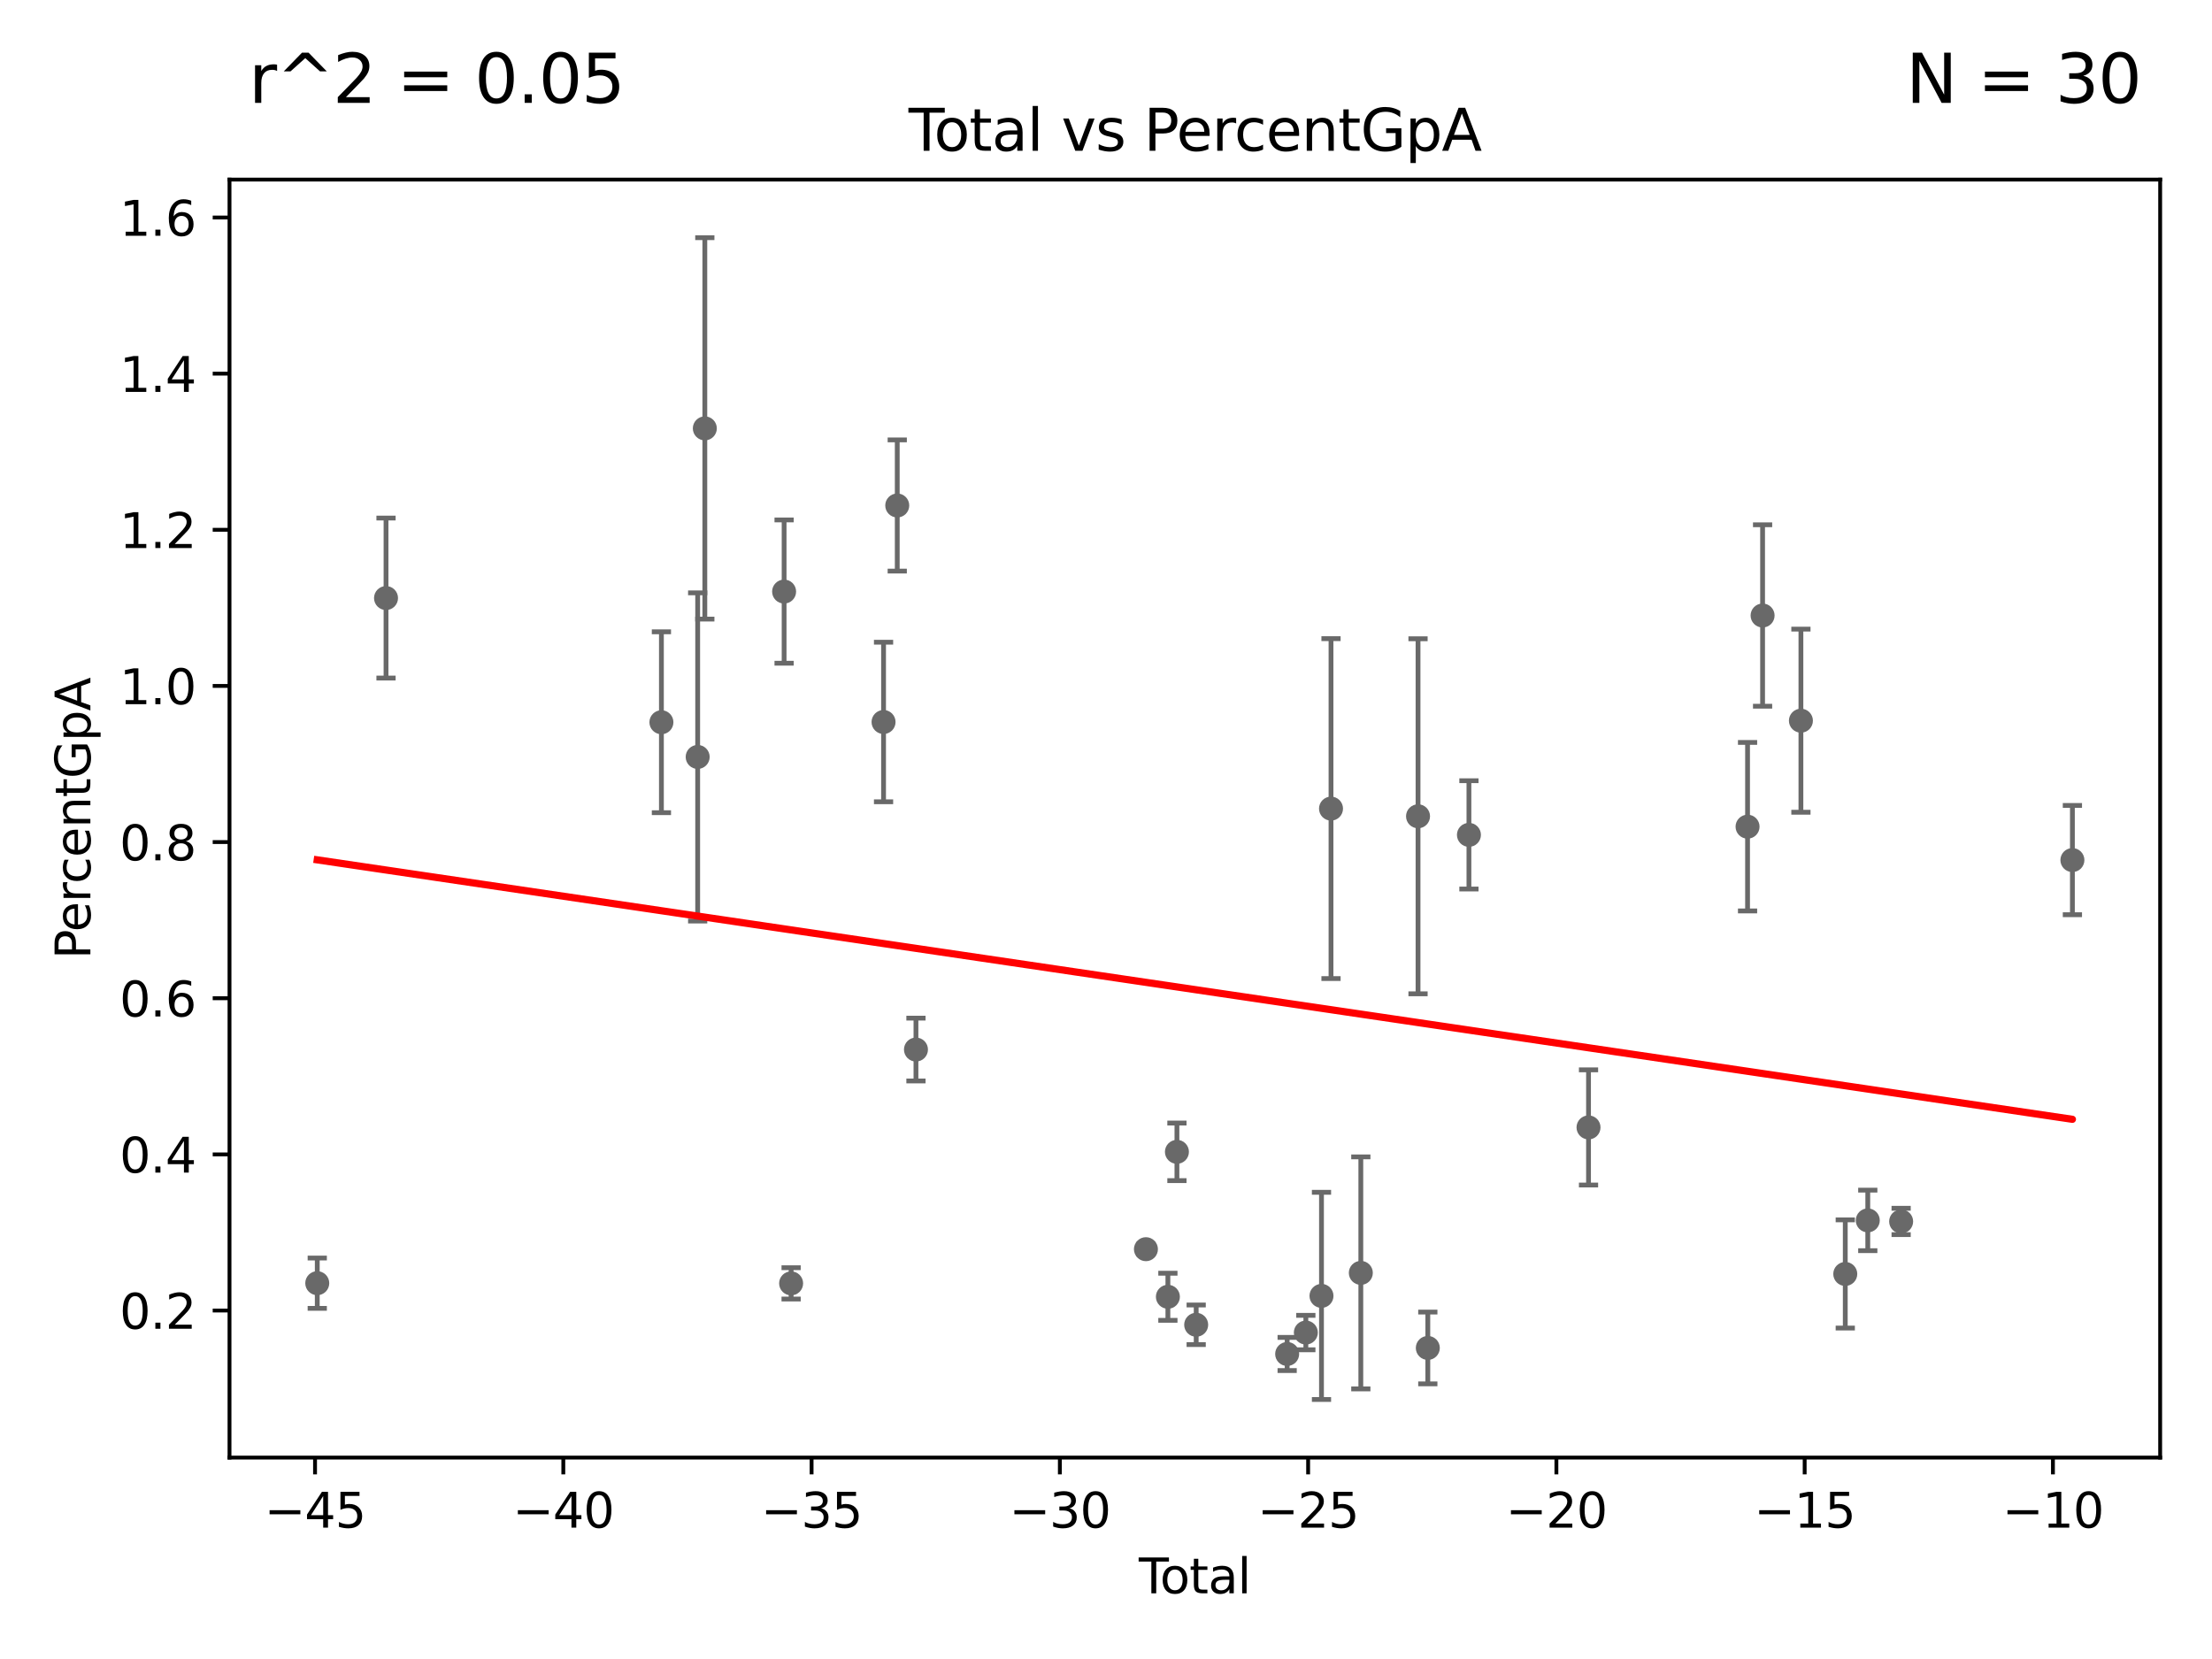 <?xml version="1.0" encoding="utf-8" standalone="no"?>
<!DOCTYPE svg PUBLIC "-//W3C//DTD SVG 1.1//EN"
  "http://www.w3.org/Graphics/SVG/1.1/DTD/svg11.dtd">
<svg xmlns:xlink="http://www.w3.org/1999/xlink" width="460.8pt" height="345.6pt" viewBox="0 0 460.8 345.6" xmlns="http://www.w3.org/2000/svg" version="1.1">
 <defs>
  <style type="text/css">*{stroke-linejoin: round; stroke-linecap: butt}</style>
 </defs>
 <g id="figure_1">
  <g id="patch_1">
   <path d="M 0 345.6 
L 460.8 345.6 
L 460.8 0 
L 0 0 
z
" style="fill: #ffffff"/>
  </g>
  <g id="axes_1">
   <g id="patch_2">
    <path d="M 47.81 303.64 
L 450 303.64 
L 450 37.411 
L 47.81 37.411 
z
" style="fill: #ffffff"/>
   </g>
   <g id="PathCollection_1">
    <defs>
     <path id="m908b00c4e8" d="M 0 1.118 
C 0.297 1.118 0.581 1 0.791 0.791 
C 1 0.581 1.118 0.297 1.118 0 
C 1.118 -0.297 1 -0.581 0.791 -0.791 
C 0.581 -1 0.297 -1.118 0 -1.118 
C -0.297 -1.118 -0.581 -1 -0.791 -0.791 
C -1 -0.581 -1.118 -0.297 -1.118 0 
C -1.118 0.297 -1 0.581 -0.791 0.791 
C -0.581 1 -0.297 1.118 0 1.118 
z
" style="stroke: #696969"/>
    </defs>
    <g clip-path="url(#pc0cebf8c5d)">
     <use xlink:href="#m908b00c4e8" x="66.091" y="267.31" style="fill: #696969; stroke: #696969"/>
     <use xlink:href="#m908b00c4e8" x="277.274" y="168.448" style="fill: #696969; stroke: #696969"/>
     <use xlink:href="#m908b00c4e8" x="275.29" y="269.957" style="fill: #696969; stroke: #696969"/>
     <use xlink:href="#m908b00c4e8" x="272.031" y="277.597" style="fill: #696969; stroke: #696969"/>
     <use xlink:href="#m908b00c4e8" x="297.44" y="280.802" style="fill: #696969; stroke: #696969"/>
     <use xlink:href="#m908b00c4e8" x="306.005" y="173.917" style="fill: #696969; stroke: #696969"/>
     <use xlink:href="#m908b00c4e8" x="268.139" y="282.059" style="fill: #696969; stroke: #696969"/>
     <use xlink:href="#m908b00c4e8" x="431.719" y="179.169" style="fill: #696969; stroke: #696969"/>
     <use xlink:href="#m908b00c4e8" x="330.918" y="234.861" style="fill: #696969; stroke: #696969"/>
     <use xlink:href="#m908b00c4e8" x="249.186" y="275.975" style="fill: #696969; stroke: #696969"/>
     <use xlink:href="#m908b00c4e8" x="245.175" y="239.95" style="fill: #696969; stroke: #696969"/>
     <use xlink:href="#m908b00c4e8" x="364.048" y="172.211" style="fill: #696969; stroke: #696969"/>
     <use xlink:href="#m908b00c4e8" x="243.293" y="270.144" style="fill: #696969; stroke: #696969"/>
     <use xlink:href="#m908b00c4e8" x="295.402" y="170.047" style="fill: #696969; stroke: #696969"/>
     <use xlink:href="#m908b00c4e8" x="367.18" y="128.222" style="fill: #696969; stroke: #696969"/>
     <use xlink:href="#m908b00c4e8" x="238.717" y="260.229" style="fill: #696969; stroke: #696969"/>
     <use xlink:href="#m908b00c4e8" x="190.811" y="218.64" style="fill: #696969; stroke: #696969"/>
     <use xlink:href="#m908b00c4e8" x="80.415" y="124.586" style="fill: #696969; stroke: #696969"/>
     <use xlink:href="#m908b00c4e8" x="396.042" y="254.454" style="fill: #696969; stroke: #696969"/>
     <use xlink:href="#m908b00c4e8" x="137.785" y="150.456" style="fill: #696969; stroke: #696969"/>
     <use xlink:href="#m908b00c4e8" x="145.338" y="157.685" style="fill: #696969; stroke: #696969"/>
     <use xlink:href="#m908b00c4e8" x="146.828" y="89.239" style="fill: #696969; stroke: #696969"/>
     <use xlink:href="#m908b00c4e8" x="375.164" y="150.132" style="fill: #696969; stroke: #696969"/>
     <use xlink:href="#m908b00c4e8" x="389.093" y="254.23" style="fill: #696969; stroke: #696969"/>
     <use xlink:href="#m908b00c4e8" x="384.403" y="265.388" style="fill: #696969; stroke: #696969"/>
     <use xlink:href="#m908b00c4e8" x="163.344" y="123.235" style="fill: #696969; stroke: #696969"/>
     <use xlink:href="#m908b00c4e8" x="164.804" y="267.348" style="fill: #696969; stroke: #696969"/>
     <use xlink:href="#m908b00c4e8" x="184.061" y="150.407" style="fill: #696969; stroke: #696969"/>
     <use xlink:href="#m908b00c4e8" x="186.913" y="105.3" style="fill: #696969; stroke: #696969"/>
     <use xlink:href="#m908b00c4e8" x="283.485" y="265.165" style="fill: #696969; stroke: #696969"/>
    </g>
   </g>
   <g id="matplotlib.axis_1">
    <g id="xtick_1">
     <g id="line2d_1">
      <defs>
       <path id="mc37829de97" d="M 0 0 
L 0 3.5 
" style="stroke: #000000; stroke-width: 0.8"/>
      </defs>
      <g>
       <use xlink:href="#mc37829de97" x="65.629" y="303.64" style="stroke: #000000; stroke-width: 0.8"/>
      </g>
     </g>
     <g id="text_1">
      <!-- −45 -->
      <g transform="translate(55.077 318.238)scale(0.1 -0.1)">
       <defs>
        <path id="DejaVuSans-2212" d="M 678 2272 
L 4684 2272 
L 4684 1741 
L 678 1741 
L 678 2272 
z
" transform="scale(0.016)"/>
        <path id="DejaVuSans-34" d="M 2419 4116 
L 825 1625 
L 2419 1625 
L 2419 4116 
z
M 2253 4666 
L 3047 4666 
L 3047 1625 
L 3713 1625 
L 3713 1100 
L 3047 1100 
L 3047 0 
L 2419 0 
L 2419 1100 
L 313 1100 
L 313 1709 
L 2253 4666 
z
" transform="scale(0.016)"/>
        <path id="DejaVuSans-35" d="M 691 4666 
L 3169 4666 
L 3169 4134 
L 1269 4134 
L 1269 2991 
Q 1406 3038 1543 3061 
Q 1681 3084 1819 3084 
Q 2600 3084 3056 2656 
Q 3513 2228 3513 1497 
Q 3513 744 3044 326 
Q 2575 -91 1722 -91 
Q 1428 -91 1123 -41 
Q 819 9 494 109 
L 494 744 
Q 775 591 1075 516 
Q 1375 441 1709 441 
Q 2250 441 2565 725 
Q 2881 1009 2881 1497 
Q 2881 1984 2565 2268 
Q 2250 2553 1709 2553 
Q 1456 2553 1204 2497 
Q 953 2441 691 2322 
L 691 4666 
z
" transform="scale(0.016)"/>
       </defs>
       <use xlink:href="#DejaVuSans-2212"/>
       <use xlink:href="#DejaVuSans-34" x="83.789"/>
       <use xlink:href="#DejaVuSans-35" x="147.412"/>
      </g>
     </g>
    </g>
    <g id="xtick_2">
     <g id="line2d_2">
      <g>
       <use xlink:href="#mc37829de97" x="117.348" y="303.64" style="stroke: #000000; stroke-width: 0.8"/>
      </g>
     </g>
     <g id="text_2">
      <!-- −40 -->
      <g transform="translate(106.796 318.238)scale(0.1 -0.1)">
       <defs>
        <path id="DejaVuSans-30" d="M 2034 4250 
Q 1547 4250 1301 3770 
Q 1056 3291 1056 2328 
Q 1056 1369 1301 889 
Q 1547 409 2034 409 
Q 2525 409 2770 889 
Q 3016 1369 3016 2328 
Q 3016 3291 2770 3770 
Q 2525 4250 2034 4250 
z
M 2034 4750 
Q 2819 4750 3233 4129 
Q 3647 3509 3647 2328 
Q 3647 1150 3233 529 
Q 2819 -91 2034 -91 
Q 1250 -91 836 529 
Q 422 1150 422 2328 
Q 422 3509 836 4129 
Q 1250 4750 2034 4750 
z
" transform="scale(0.016)"/>
       </defs>
       <use xlink:href="#DejaVuSans-2212"/>
       <use xlink:href="#DejaVuSans-34" x="83.789"/>
       <use xlink:href="#DejaVuSans-30" x="147.412"/>
      </g>
     </g>
    </g>
    <g id="xtick_3">
     <g id="line2d_3">
      <g>
       <use xlink:href="#mc37829de97" x="169.068" y="303.64" style="stroke: #000000; stroke-width: 0.8"/>
      </g>
     </g>
     <g id="text_3">
      <!-- −35 -->
      <g transform="translate(158.515 318.238)scale(0.1 -0.1)">
       <defs>
        <path id="DejaVuSans-33" d="M 2597 2516 
Q 3050 2419 3304 2112 
Q 3559 1806 3559 1356 
Q 3559 666 3084 287 
Q 2609 -91 1734 -91 
Q 1441 -91 1130 -33 
Q 819 25 488 141 
L 488 750 
Q 750 597 1062 519 
Q 1375 441 1716 441 
Q 2309 441 2620 675 
Q 2931 909 2931 1356 
Q 2931 1769 2642 2001 
Q 2353 2234 1838 2234 
L 1294 2234 
L 1294 2753 
L 1863 2753 
Q 2328 2753 2575 2939 
Q 2822 3125 2822 3475 
Q 2822 3834 2567 4026 
Q 2313 4219 1838 4219 
Q 1578 4219 1281 4162 
Q 984 4106 628 3988 
L 628 4550 
Q 988 4650 1302 4700 
Q 1616 4750 1894 4750 
Q 2613 4750 3031 4423 
Q 3450 4097 3450 3541 
Q 3450 3153 3228 2886 
Q 3006 2619 2597 2516 
z
" transform="scale(0.016)"/>
       </defs>
       <use xlink:href="#DejaVuSans-2212"/>
       <use xlink:href="#DejaVuSans-33" x="83.789"/>
       <use xlink:href="#DejaVuSans-35" x="147.412"/>
      </g>
     </g>
    </g>
    <g id="xtick_4">
     <g id="line2d_4">
      <g>
       <use xlink:href="#mc37829de97" x="220.787" y="303.64" style="stroke: #000000; stroke-width: 0.8"/>
      </g>
     </g>
     <g id="text_4">
      <!-- −30 -->
      <g transform="translate(210.235 318.238)scale(0.1 -0.1)">
       <use xlink:href="#DejaVuSans-2212"/>
       <use xlink:href="#DejaVuSans-33" x="83.789"/>
       <use xlink:href="#DejaVuSans-30" x="147.412"/>
      </g>
     </g>
    </g>
    <g id="xtick_5">
     <g id="line2d_5">
      <g>
       <use xlink:href="#mc37829de97" x="272.506" y="303.64" style="stroke: #000000; stroke-width: 0.8"/>
      </g>
     </g>
     <g id="text_5">
      <!-- −25 -->
      <g transform="translate(261.954 318.238)scale(0.1 -0.1)">
       <defs>
        <path id="DejaVuSans-32" d="M 1228 531 
L 3431 531 
L 3431 0 
L 469 0 
L 469 531 
Q 828 903 1448 1529 
Q 2069 2156 2228 2338 
Q 2531 2678 2651 2914 
Q 2772 3150 2772 3378 
Q 2772 3750 2511 3984 
Q 2250 4219 1831 4219 
Q 1534 4219 1204 4116 
Q 875 4013 500 3803 
L 500 4441 
Q 881 4594 1212 4672 
Q 1544 4750 1819 4750 
Q 2544 4750 2975 4387 
Q 3406 4025 3406 3419 
Q 3406 3131 3298 2873 
Q 3191 2616 2906 2266 
Q 2828 2175 2409 1742 
Q 1991 1309 1228 531 
z
" transform="scale(0.016)"/>
       </defs>
       <use xlink:href="#DejaVuSans-2212"/>
       <use xlink:href="#DejaVuSans-32" x="83.789"/>
       <use xlink:href="#DejaVuSans-35" x="147.412"/>
      </g>
     </g>
    </g>
    <g id="xtick_6">
     <g id="line2d_6">
      <g>
       <use xlink:href="#mc37829de97" x="324.225" y="303.64" style="stroke: #000000; stroke-width: 0.8"/>
      </g>
     </g>
     <g id="text_6">
      <!-- −20 -->
      <g transform="translate(313.673 318.238)scale(0.1 -0.1)">
       <use xlink:href="#DejaVuSans-2212"/>
       <use xlink:href="#DejaVuSans-32" x="83.789"/>
       <use xlink:href="#DejaVuSans-30" x="147.412"/>
      </g>
     </g>
    </g>
    <g id="xtick_7">
     <g id="line2d_7">
      <g>
       <use xlink:href="#mc37829de97" x="375.945" y="303.64" style="stroke: #000000; stroke-width: 0.8"/>
      </g>
     </g>
     <g id="text_7">
      <!-- −15 -->
      <g transform="translate(365.392 318.238)scale(0.1 -0.1)">
       <defs>
        <path id="DejaVuSans-31" d="M 794 531 
L 1825 531 
L 1825 4091 
L 703 3866 
L 703 4441 
L 1819 4666 
L 2450 4666 
L 2450 531 
L 3481 531 
L 3481 0 
L 794 0 
L 794 531 
z
" transform="scale(0.016)"/>
       </defs>
       <use xlink:href="#DejaVuSans-2212"/>
       <use xlink:href="#DejaVuSans-31" x="83.789"/>
       <use xlink:href="#DejaVuSans-35" x="147.412"/>
      </g>
     </g>
    </g>
    <g id="xtick_8">
     <g id="line2d_8">
      <g>
       <use xlink:href="#mc37829de97" x="427.664" y="303.64" style="stroke: #000000; stroke-width: 0.8"/>
      </g>
     </g>
     <g id="text_8">
      <!-- −10 -->
      <g transform="translate(417.112 318.238)scale(0.1 -0.1)">
       <use xlink:href="#DejaVuSans-2212"/>
       <use xlink:href="#DejaVuSans-31" x="83.789"/>
       <use xlink:href="#DejaVuSans-30" x="147.412"/>
      </g>
     </g>
    </g>
    <g id="text_9">
     <!-- Total -->
     <g transform="translate(237.228 331.917)scale(0.1 -0.1)">
      <defs>
       <path id="DejaVuSans-54" d="M -19 4666 
L 3928 4666 
L 3928 4134 
L 2272 4134 
L 2272 0 
L 1638 0 
L 1638 4134 
L -19 4134 
L -19 4666 
z
" transform="scale(0.016)"/>
       <path id="DejaVuSans-6f" d="M 1959 3097 
Q 1497 3097 1228 2736 
Q 959 2375 959 1747 
Q 959 1119 1226 758 
Q 1494 397 1959 397 
Q 2419 397 2687 759 
Q 2956 1122 2956 1747 
Q 2956 2369 2687 2733 
Q 2419 3097 1959 3097 
z
M 1959 3584 
Q 2709 3584 3137 3096 
Q 3566 2609 3566 1747 
Q 3566 888 3137 398 
Q 2709 -91 1959 -91 
Q 1206 -91 779 398 
Q 353 888 353 1747 
Q 353 2609 779 3096 
Q 1206 3584 1959 3584 
z
" transform="scale(0.016)"/>
       <path id="DejaVuSans-74" d="M 1172 4494 
L 1172 3500 
L 2356 3500 
L 2356 3053 
L 1172 3053 
L 1172 1153 
Q 1172 725 1289 603 
Q 1406 481 1766 481 
L 2356 481 
L 2356 0 
L 1766 0 
Q 1100 0 847 248 
Q 594 497 594 1153 
L 594 3053 
L 172 3053 
L 172 3500 
L 594 3500 
L 594 4494 
L 1172 4494 
z
" transform="scale(0.016)"/>
       <path id="DejaVuSans-61" d="M 2194 1759 
Q 1497 1759 1228 1600 
Q 959 1441 959 1056 
Q 959 750 1161 570 
Q 1363 391 1709 391 
Q 2188 391 2477 730 
Q 2766 1069 2766 1631 
L 2766 1759 
L 2194 1759 
z
M 3341 1997 
L 3341 0 
L 2766 0 
L 2766 531 
Q 2569 213 2275 61 
Q 1981 -91 1556 -91 
Q 1019 -91 701 211 
Q 384 513 384 1019 
Q 384 1609 779 1909 
Q 1175 2209 1959 2209 
L 2766 2209 
L 2766 2266 
Q 2766 2663 2505 2880 
Q 2244 3097 1772 3097 
Q 1472 3097 1187 3025 
Q 903 2953 641 2809 
L 641 3341 
Q 956 3463 1253 3523 
Q 1550 3584 1831 3584 
Q 2591 3584 2966 3190 
Q 3341 2797 3341 1997 
z
" transform="scale(0.016)"/>
       <path id="DejaVuSans-6c" d="M 603 4863 
L 1178 4863 
L 1178 0 
L 603 0 
L 603 4863 
z
" transform="scale(0.016)"/>
      </defs>
      <use xlink:href="#DejaVuSans-54"/>
      <use xlink:href="#DejaVuSans-6f" x="44.084"/>
      <use xlink:href="#DejaVuSans-74" x="105.266"/>
      <use xlink:href="#DejaVuSans-61" x="144.475"/>
      <use xlink:href="#DejaVuSans-6c" x="205.754"/>
     </g>
    </g>
   </g>
   <g id="matplotlib.axis_2">
    <g id="ytick_1">
     <g id="line2d_9">
      <defs>
       <path id="m4c0e60e017" d="M 0 0 
L -3.5 0 
" style="stroke: #000000; stroke-width: 0.8"/>
      </defs>
      <g>
       <use xlink:href="#m4c0e60e017" x="47.81" y="273.005" style="stroke: #000000; stroke-width: 0.8"/>
      </g>
     </g>
     <g id="text_10">
      <!-- 0.2 -->
      <g transform="translate(24.907 276.804)scale(0.1 -0.1)">
       <defs>
        <path id="DejaVuSans-2e" d="M 684 794 
L 1344 794 
L 1344 0 
L 684 0 
L 684 794 
z
" transform="scale(0.016)"/>
       </defs>
       <use xlink:href="#DejaVuSans-30"/>
       <use xlink:href="#DejaVuSans-2e" x="63.623"/>
       <use xlink:href="#DejaVuSans-32" x="95.41"/>
      </g>
     </g>
    </g>
    <g id="ytick_2">
     <g id="line2d_10">
      <g>
       <use xlink:href="#m4c0e60e017" x="47.81" y="240.477" style="stroke: #000000; stroke-width: 0.8"/>
      </g>
     </g>
     <g id="text_11">
      <!-- 0.4 -->
      <g transform="translate(24.907 244.276)scale(0.1 -0.1)">
       <use xlink:href="#DejaVuSans-30"/>
       <use xlink:href="#DejaVuSans-2e" x="63.623"/>
       <use xlink:href="#DejaVuSans-34" x="95.41"/>
      </g>
     </g>
    </g>
    <g id="ytick_3">
     <g id="line2d_11">
      <g>
       <use xlink:href="#m4c0e60e017" x="47.81" y="207.949" style="stroke: #000000; stroke-width: 0.8"/>
      </g>
     </g>
     <g id="text_12">
      <!-- 0.6 -->
      <g transform="translate(24.907 211.749)scale(0.1 -0.1)">
       <defs>
        <path id="DejaVuSans-36" d="M 2113 2584 
Q 1688 2584 1439 2293 
Q 1191 2003 1191 1497 
Q 1191 994 1439 701 
Q 1688 409 2113 409 
Q 2538 409 2786 701 
Q 3034 994 3034 1497 
Q 3034 2003 2786 2293 
Q 2538 2584 2113 2584 
z
M 3366 4563 
L 3366 3988 
Q 3128 4100 2886 4159 
Q 2644 4219 2406 4219 
Q 1781 4219 1451 3797 
Q 1122 3375 1075 2522 
Q 1259 2794 1537 2939 
Q 1816 3084 2150 3084 
Q 2853 3084 3261 2657 
Q 3669 2231 3669 1497 
Q 3669 778 3244 343 
Q 2819 -91 2113 -91 
Q 1303 -91 875 529 
Q 447 1150 447 2328 
Q 447 3434 972 4092 
Q 1497 4750 2381 4750 
Q 2619 4750 2861 4703 
Q 3103 4656 3366 4563 
z
" transform="scale(0.016)"/>
       </defs>
       <use xlink:href="#DejaVuSans-30"/>
       <use xlink:href="#DejaVuSans-2e" x="63.623"/>
       <use xlink:href="#DejaVuSans-36" x="95.41"/>
      </g>
     </g>
    </g>
    <g id="ytick_4">
     <g id="line2d_12">
      <g>
       <use xlink:href="#m4c0e60e017" x="47.81" y="175.422" style="stroke: #000000; stroke-width: 0.8"/>
      </g>
     </g>
     <g id="text_13">
      <!-- 0.8 -->
      <g transform="translate(24.907 179.221)scale(0.1 -0.1)">
       <defs>
        <path id="DejaVuSans-38" d="M 2034 2216 
Q 1584 2216 1326 1975 
Q 1069 1734 1069 1313 
Q 1069 891 1326 650 
Q 1584 409 2034 409 
Q 2484 409 2743 651 
Q 3003 894 3003 1313 
Q 3003 1734 2745 1975 
Q 2488 2216 2034 2216 
z
M 1403 2484 
Q 997 2584 770 2862 
Q 544 3141 544 3541 
Q 544 4100 942 4425 
Q 1341 4750 2034 4750 
Q 2731 4750 3128 4425 
Q 3525 4100 3525 3541 
Q 3525 3141 3298 2862 
Q 3072 2584 2669 2484 
Q 3125 2378 3379 2068 
Q 3634 1759 3634 1313 
Q 3634 634 3220 271 
Q 2806 -91 2034 -91 
Q 1263 -91 848 271 
Q 434 634 434 1313 
Q 434 1759 690 2068 
Q 947 2378 1403 2484 
z
M 1172 3481 
Q 1172 3119 1398 2916 
Q 1625 2713 2034 2713 
Q 2441 2713 2670 2916 
Q 2900 3119 2900 3481 
Q 2900 3844 2670 4047 
Q 2441 4250 2034 4250 
Q 1625 4250 1398 4047 
Q 1172 3844 1172 3481 
z
" transform="scale(0.016)"/>
       </defs>
       <use xlink:href="#DejaVuSans-30"/>
       <use xlink:href="#DejaVuSans-2e" x="63.623"/>
       <use xlink:href="#DejaVuSans-38" x="95.41"/>
      </g>
     </g>
    </g>
    <g id="ytick_5">
     <g id="line2d_13">
      <g>
       <use xlink:href="#m4c0e60e017" x="47.81" y="142.894" style="stroke: #000000; stroke-width: 0.8"/>
      </g>
     </g>
     <g id="text_14">
      <!-- 1.0 -->
      <g transform="translate(24.907 146.694)scale(0.1 -0.1)">
       <use xlink:href="#DejaVuSans-31"/>
       <use xlink:href="#DejaVuSans-2e" x="63.623"/>
       <use xlink:href="#DejaVuSans-30" x="95.41"/>
      </g>
     </g>
    </g>
    <g id="ytick_6">
     <g id="line2d_14">
      <g>
       <use xlink:href="#m4c0e60e017" x="47.81" y="110.367" style="stroke: #000000; stroke-width: 0.8"/>
      </g>
     </g>
     <g id="text_15">
      <!-- 1.2 -->
      <g transform="translate(24.907 114.166)scale(0.1 -0.1)">
       <use xlink:href="#DejaVuSans-31"/>
       <use xlink:href="#DejaVuSans-2e" x="63.623"/>
       <use xlink:href="#DejaVuSans-32" x="95.41"/>
      </g>
     </g>
    </g>
    <g id="ytick_7">
     <g id="line2d_15">
      <g>
       <use xlink:href="#m4c0e60e017" x="47.81" y="77.839" style="stroke: #000000; stroke-width: 0.8"/>
      </g>
     </g>
     <g id="text_16">
      <!-- 1.4 -->
      <g transform="translate(24.907 81.639)scale(0.1 -0.1)">
       <use xlink:href="#DejaVuSans-31"/>
       <use xlink:href="#DejaVuSans-2e" x="63.623"/>
       <use xlink:href="#DejaVuSans-34" x="95.41"/>
      </g>
     </g>
    </g>
    <g id="ytick_8">
     <g id="line2d_16">
      <g>
       <use xlink:href="#m4c0e60e017" x="47.81" y="45.312" style="stroke: #000000; stroke-width: 0.8"/>
      </g>
     </g>
     <g id="text_17">
      <!-- 1.6 -->
      <g transform="translate(24.907 49.111)scale(0.1 -0.1)">
       <use xlink:href="#DejaVuSans-31"/>
       <use xlink:href="#DejaVuSans-2e" x="63.623"/>
       <use xlink:href="#DejaVuSans-36" x="95.41"/>
      </g>
     </g>
    </g>
    <g id="text_18">
     <!-- PercentGpA -->
     <g transform="translate(18.827 199.802)rotate(-90)scale(0.1 -0.1)">
      <defs>
       <path id="DejaVuSans-50" d="M 1259 4147 
L 1259 2394 
L 2053 2394 
Q 2494 2394 2734 2622 
Q 2975 2850 2975 3272 
Q 2975 3691 2734 3919 
Q 2494 4147 2053 4147 
L 1259 4147 
z
M 628 4666 
L 2053 4666 
Q 2838 4666 3239 4311 
Q 3641 3956 3641 3272 
Q 3641 2581 3239 2228 
Q 2838 1875 2053 1875 
L 1259 1875 
L 1259 0 
L 628 0 
L 628 4666 
z
" transform="scale(0.016)"/>
       <path id="DejaVuSans-65" d="M 3597 1894 
L 3597 1613 
L 953 1613 
Q 991 1019 1311 708 
Q 1631 397 2203 397 
Q 2534 397 2845 478 
Q 3156 559 3463 722 
L 3463 178 
Q 3153 47 2828 -22 
Q 2503 -91 2169 -91 
Q 1331 -91 842 396 
Q 353 884 353 1716 
Q 353 2575 817 3079 
Q 1281 3584 2069 3584 
Q 2775 3584 3186 3129 
Q 3597 2675 3597 1894 
z
M 3022 2063 
Q 3016 2534 2758 2815 
Q 2500 3097 2075 3097 
Q 1594 3097 1305 2825 
Q 1016 2553 972 2059 
L 3022 2063 
z
" transform="scale(0.016)"/>
       <path id="DejaVuSans-72" d="M 2631 2963 
Q 2534 3019 2420 3045 
Q 2306 3072 2169 3072 
Q 1681 3072 1420 2755 
Q 1159 2438 1159 1844 
L 1159 0 
L 581 0 
L 581 3500 
L 1159 3500 
L 1159 2956 
Q 1341 3275 1631 3429 
Q 1922 3584 2338 3584 
Q 2397 3584 2469 3576 
Q 2541 3569 2628 3553 
L 2631 2963 
z
" transform="scale(0.016)"/>
       <path id="DejaVuSans-63" d="M 3122 3366 
L 3122 2828 
Q 2878 2963 2633 3030 
Q 2388 3097 2138 3097 
Q 1578 3097 1268 2742 
Q 959 2388 959 1747 
Q 959 1106 1268 751 
Q 1578 397 2138 397 
Q 2388 397 2633 464 
Q 2878 531 3122 666 
L 3122 134 
Q 2881 22 2623 -34 
Q 2366 -91 2075 -91 
Q 1284 -91 818 406 
Q 353 903 353 1747 
Q 353 2603 823 3093 
Q 1294 3584 2113 3584 
Q 2378 3584 2631 3529 
Q 2884 3475 3122 3366 
z
" transform="scale(0.016)"/>
       <path id="DejaVuSans-6e" d="M 3513 2113 
L 3513 0 
L 2938 0 
L 2938 2094 
Q 2938 2591 2744 2837 
Q 2550 3084 2163 3084 
Q 1697 3084 1428 2787 
Q 1159 2491 1159 1978 
L 1159 0 
L 581 0 
L 581 3500 
L 1159 3500 
L 1159 2956 
Q 1366 3272 1645 3428 
Q 1925 3584 2291 3584 
Q 2894 3584 3203 3211 
Q 3513 2838 3513 2113 
z
" transform="scale(0.016)"/>
       <path id="DejaVuSans-47" d="M 3809 666 
L 3809 1919 
L 2778 1919 
L 2778 2438 
L 4434 2438 
L 4434 434 
Q 4069 175 3628 42 
Q 3188 -91 2688 -91 
Q 1594 -91 976 548 
Q 359 1188 359 2328 
Q 359 3472 976 4111 
Q 1594 4750 2688 4750 
Q 3144 4750 3555 4637 
Q 3966 4525 4313 4306 
L 4313 3634 
Q 3963 3931 3569 4081 
Q 3175 4231 2741 4231 
Q 1884 4231 1454 3753 
Q 1025 3275 1025 2328 
Q 1025 1384 1454 906 
Q 1884 428 2741 428 
Q 3075 428 3337 486 
Q 3600 544 3809 666 
z
" transform="scale(0.016)"/>
       <path id="DejaVuSans-70" d="M 1159 525 
L 1159 -1331 
L 581 -1331 
L 581 3500 
L 1159 3500 
L 1159 2969 
Q 1341 3281 1617 3432 
Q 1894 3584 2278 3584 
Q 2916 3584 3314 3078 
Q 3713 2572 3713 1747 
Q 3713 922 3314 415 
Q 2916 -91 2278 -91 
Q 1894 -91 1617 61 
Q 1341 213 1159 525 
z
M 3116 1747 
Q 3116 2381 2855 2742 
Q 2594 3103 2138 3103 
Q 1681 3103 1420 2742 
Q 1159 2381 1159 1747 
Q 1159 1113 1420 752 
Q 1681 391 2138 391 
Q 2594 391 2855 752 
Q 3116 1113 3116 1747 
z
" transform="scale(0.016)"/>
       <path id="DejaVuSans-41" d="M 2188 4044 
L 1331 1722 
L 3047 1722 
L 2188 4044 
z
M 1831 4666 
L 2547 4666 
L 4325 0 
L 3669 0 
L 3244 1197 
L 1141 1197 
L 716 0 
L 50 0 
L 1831 4666 
z
" transform="scale(0.016)"/>
      </defs>
      <use xlink:href="#DejaVuSans-50"/>
      <use xlink:href="#DejaVuSans-65" x="56.678"/>
      <use xlink:href="#DejaVuSans-72" x="118.201"/>
      <use xlink:href="#DejaVuSans-63" x="157.064"/>
      <use xlink:href="#DejaVuSans-65" x="212.045"/>
      <use xlink:href="#DejaVuSans-6e" x="273.568"/>
      <use xlink:href="#DejaVuSans-74" x="336.947"/>
      <use xlink:href="#DejaVuSans-47" x="376.156"/>
      <use xlink:href="#DejaVuSans-70" x="453.646"/>
      <use xlink:href="#DejaVuSans-41" x="517.123"/>
     </g>
    </g>
   </g>
   <g id="LineCollection_1">
    <path d="M 66.091 272.551 
L 66.091 262.069 
" clip-path="url(#pc0cebf8c5d)" style="fill: none; stroke: #696969"/>
    <path d="M 277.274 203.854 
L 277.274 133.041 
" clip-path="url(#pc0cebf8c5d)" style="fill: none; stroke: #696969"/>
    <path d="M 275.29 291.539 
L 275.29 248.376 
" clip-path="url(#pc0cebf8c5d)" style="fill: none; stroke: #696969"/>
    <path d="M 272.031 281.186 
L 272.031 274.008 
" clip-path="url(#pc0cebf8c5d)" style="fill: none; stroke: #696969"/>
    <path d="M 297.44 288.279 
L 297.44 273.324 
" clip-path="url(#pc0cebf8c5d)" style="fill: none; stroke: #696969"/>
    <path d="M 306.005 185.199 
L 306.005 162.635 
" clip-path="url(#pc0cebf8c5d)" style="fill: none; stroke: #696969"/>
    <path d="M 268.139 285.512 
L 268.139 278.606 
" clip-path="url(#pc0cebf8c5d)" style="fill: none; stroke: #696969"/>
    <path d="M 431.719 190.551 
L 431.719 167.786 
" clip-path="url(#pc0cebf8c5d)" style="fill: none; stroke: #696969"/>
    <path d="M 330.918 246.857 
L 330.918 222.866 
" clip-path="url(#pc0cebf8c5d)" style="fill: none; stroke: #696969"/>
    <path d="M 249.186 280.096 
L 249.186 271.855 
" clip-path="url(#pc0cebf8c5d)" style="fill: none; stroke: #696969"/>
    <path d="M 245.175 245.946 
L 245.175 233.953 
" clip-path="url(#pc0cebf8c5d)" style="fill: none; stroke: #696969"/>
    <path d="M 364.048 189.763 
L 364.048 154.659 
" clip-path="url(#pc0cebf8c5d)" style="fill: none; stroke: #696969"/>
    <path d="M 243.293 275.051 
L 243.293 265.237 
" clip-path="url(#pc0cebf8c5d)" style="fill: none; stroke: #696969"/>
    <path d="M 295.402 207.027 
L 295.402 133.067 
" clip-path="url(#pc0cebf8c5d)" style="fill: none; stroke: #696969"/>
    <path d="M 367.18 147.121 
L 367.18 109.322 
" clip-path="url(#pc0cebf8c5d)" style="fill: none; stroke: #696969"/>
    <path d="M 238.717 261.26 
L 238.717 259.198 
" clip-path="url(#pc0cebf8c5d)" style="fill: none; stroke: #696969"/>
    <path d="M 190.811 225.184 
L 190.811 212.096 
" clip-path="url(#pc0cebf8c5d)" style="fill: none; stroke: #696969"/>
    <path d="M 80.415 141.252 
L 80.415 107.919 
" clip-path="url(#pc0cebf8c5d)" style="fill: none; stroke: #696969"/>
    <path d="M 396.042 257.198 
L 396.042 251.709 
" clip-path="url(#pc0cebf8c5d)" style="fill: none; stroke: #696969"/>
    <path d="M 137.785 169.295 
L 137.785 131.618 
" clip-path="url(#pc0cebf8c5d)" style="fill: none; stroke: #696969"/>
    <path d="M 145.338 191.869 
L 145.338 123.5 
" clip-path="url(#pc0cebf8c5d)" style="fill: none; stroke: #696969"/>
    <path d="M 146.828 128.966 
L 146.828 49.513 
" clip-path="url(#pc0cebf8c5d)" style="fill: none; stroke: #696969"/>
    <path d="M 375.164 169.204 
L 375.164 131.06 
" clip-path="url(#pc0cebf8c5d)" style="fill: none; stroke: #696969"/>
    <path d="M 389.093 260.535 
L 389.093 247.926 
" clip-path="url(#pc0cebf8c5d)" style="fill: none; stroke: #696969"/>
    <path d="M 384.403 276.656 
L 384.403 254.121 
" clip-path="url(#pc0cebf8c5d)" style="fill: none; stroke: #696969"/>
    <path d="M 163.344 138.158 
L 163.344 108.312 
" clip-path="url(#pc0cebf8c5d)" style="fill: none; stroke: #696969"/>
    <path d="M 164.804 270.61 
L 164.804 264.087 
" clip-path="url(#pc0cebf8c5d)" style="fill: none; stroke: #696969"/>
    <path d="M 184.061 167.027 
L 184.061 133.786 
" clip-path="url(#pc0cebf8c5d)" style="fill: none; stroke: #696969"/>
    <path d="M 186.913 118.963 
L 186.913 91.636 
" clip-path="url(#pc0cebf8c5d)" style="fill: none; stroke: #696969"/>
    <path d="M 283.485 289.332 
L 283.485 240.997 
" clip-path="url(#pc0cebf8c5d)" style="fill: none; stroke: #696969"/>
   </g>
   <g id="line2d_17">
    <defs>
     <path id="md59b5e23c2" d="M 2 0 
L -2 -0 
" style="stroke: #696969"/>
    </defs>
    <g clip-path="url(#pc0cebf8c5d)">
     <use xlink:href="#md59b5e23c2" x="66.091" y="272.551" style="fill: #696969; stroke: #696969"/>
     <use xlink:href="#md59b5e23c2" x="277.274" y="203.854" style="fill: #696969; stroke: #696969"/>
     <use xlink:href="#md59b5e23c2" x="275.29" y="291.539" style="fill: #696969; stroke: #696969"/>
     <use xlink:href="#md59b5e23c2" x="272.031" y="281.186" style="fill: #696969; stroke: #696969"/>
     <use xlink:href="#md59b5e23c2" x="297.44" y="288.279" style="fill: #696969; stroke: #696969"/>
     <use xlink:href="#md59b5e23c2" x="306.005" y="185.199" style="fill: #696969; stroke: #696969"/>
     <use xlink:href="#md59b5e23c2" x="268.139" y="285.512" style="fill: #696969; stroke: #696969"/>
     <use xlink:href="#md59b5e23c2" x="431.719" y="190.551" style="fill: #696969; stroke: #696969"/>
     <use xlink:href="#md59b5e23c2" x="330.918" y="246.857" style="fill: #696969; stroke: #696969"/>
     <use xlink:href="#md59b5e23c2" x="249.186" y="280.096" style="fill: #696969; stroke: #696969"/>
     <use xlink:href="#md59b5e23c2" x="245.175" y="245.946" style="fill: #696969; stroke: #696969"/>
     <use xlink:href="#md59b5e23c2" x="364.048" y="189.763" style="fill: #696969; stroke: #696969"/>
     <use xlink:href="#md59b5e23c2" x="243.293" y="275.051" style="fill: #696969; stroke: #696969"/>
     <use xlink:href="#md59b5e23c2" x="295.402" y="207.027" style="fill: #696969; stroke: #696969"/>
     <use xlink:href="#md59b5e23c2" x="367.18" y="147.121" style="fill: #696969; stroke: #696969"/>
     <use xlink:href="#md59b5e23c2" x="238.717" y="261.26" style="fill: #696969; stroke: #696969"/>
     <use xlink:href="#md59b5e23c2" x="190.811" y="225.184" style="fill: #696969; stroke: #696969"/>
     <use xlink:href="#md59b5e23c2" x="80.415" y="141.252" style="fill: #696969; stroke: #696969"/>
     <use xlink:href="#md59b5e23c2" x="396.042" y="257.198" style="fill: #696969; stroke: #696969"/>
     <use xlink:href="#md59b5e23c2" x="137.785" y="169.295" style="fill: #696969; stroke: #696969"/>
     <use xlink:href="#md59b5e23c2" x="145.338" y="191.869" style="fill: #696969; stroke: #696969"/>
     <use xlink:href="#md59b5e23c2" x="146.828" y="128.966" style="fill: #696969; stroke: #696969"/>
     <use xlink:href="#md59b5e23c2" x="375.164" y="169.204" style="fill: #696969; stroke: #696969"/>
     <use xlink:href="#md59b5e23c2" x="389.093" y="260.535" style="fill: #696969; stroke: #696969"/>
     <use xlink:href="#md59b5e23c2" x="384.403" y="276.656" style="fill: #696969; stroke: #696969"/>
     <use xlink:href="#md59b5e23c2" x="163.344" y="138.158" style="fill: #696969; stroke: #696969"/>
     <use xlink:href="#md59b5e23c2" x="164.804" y="270.61" style="fill: #696969; stroke: #696969"/>
     <use xlink:href="#md59b5e23c2" x="184.061" y="167.027" style="fill: #696969; stroke: #696969"/>
     <use xlink:href="#md59b5e23c2" x="186.913" y="118.963" style="fill: #696969; stroke: #696969"/>
     <use xlink:href="#md59b5e23c2" x="283.485" y="289.332" style="fill: #696969; stroke: #696969"/>
    </g>
   </g>
   <g id="line2d_18">
    <g clip-path="url(#pc0cebf8c5d)">
     <use xlink:href="#md59b5e23c2" x="66.091" y="262.069" style="fill: #696969; stroke: #696969"/>
     <use xlink:href="#md59b5e23c2" x="277.274" y="133.041" style="fill: #696969; stroke: #696969"/>
     <use xlink:href="#md59b5e23c2" x="275.29" y="248.376" style="fill: #696969; stroke: #696969"/>
     <use xlink:href="#md59b5e23c2" x="272.031" y="274.008" style="fill: #696969; stroke: #696969"/>
     <use xlink:href="#md59b5e23c2" x="297.44" y="273.324" style="fill: #696969; stroke: #696969"/>
     <use xlink:href="#md59b5e23c2" x="306.005" y="162.635" style="fill: #696969; stroke: #696969"/>
     <use xlink:href="#md59b5e23c2" x="268.139" y="278.606" style="fill: #696969; stroke: #696969"/>
     <use xlink:href="#md59b5e23c2" x="431.719" y="167.786" style="fill: #696969; stroke: #696969"/>
     <use xlink:href="#md59b5e23c2" x="330.918" y="222.866" style="fill: #696969; stroke: #696969"/>
     <use xlink:href="#md59b5e23c2" x="249.186" y="271.855" style="fill: #696969; stroke: #696969"/>
     <use xlink:href="#md59b5e23c2" x="245.175" y="233.953" style="fill: #696969; stroke: #696969"/>
     <use xlink:href="#md59b5e23c2" x="364.048" y="154.659" style="fill: #696969; stroke: #696969"/>
     <use xlink:href="#md59b5e23c2" x="243.293" y="265.237" style="fill: #696969; stroke: #696969"/>
     <use xlink:href="#md59b5e23c2" x="295.402" y="133.067" style="fill: #696969; stroke: #696969"/>
     <use xlink:href="#md59b5e23c2" x="367.18" y="109.322" style="fill: #696969; stroke: #696969"/>
     <use xlink:href="#md59b5e23c2" x="238.717" y="259.198" style="fill: #696969; stroke: #696969"/>
     <use xlink:href="#md59b5e23c2" x="190.811" y="212.096" style="fill: #696969; stroke: #696969"/>
     <use xlink:href="#md59b5e23c2" x="80.415" y="107.919" style="fill: #696969; stroke: #696969"/>
     <use xlink:href="#md59b5e23c2" x="396.042" y="251.709" style="fill: #696969; stroke: #696969"/>
     <use xlink:href="#md59b5e23c2" x="137.785" y="131.618" style="fill: #696969; stroke: #696969"/>
     <use xlink:href="#md59b5e23c2" x="145.338" y="123.5" style="fill: #696969; stroke: #696969"/>
     <use xlink:href="#md59b5e23c2" x="146.828" y="49.513" style="fill: #696969; stroke: #696969"/>
     <use xlink:href="#md59b5e23c2" x="375.164" y="131.06" style="fill: #696969; stroke: #696969"/>
     <use xlink:href="#md59b5e23c2" x="389.093" y="247.926" style="fill: #696969; stroke: #696969"/>
     <use xlink:href="#md59b5e23c2" x="384.403" y="254.121" style="fill: #696969; stroke: #696969"/>
     <use xlink:href="#md59b5e23c2" x="163.344" y="108.312" style="fill: #696969; stroke: #696969"/>
     <use xlink:href="#md59b5e23c2" x="164.804" y="264.087" style="fill: #696969; stroke: #696969"/>
     <use xlink:href="#md59b5e23c2" x="184.061" y="133.786" style="fill: #696969; stroke: #696969"/>
     <use xlink:href="#md59b5e23c2" x="186.913" y="91.636" style="fill: #696969; stroke: #696969"/>
     <use xlink:href="#md59b5e23c2" x="283.485" y="240.997" style="fill: #696969; stroke: #696969"/>
    </g>
   </g>
   <g id="line2d_19">
    <path d="M 66.091 179.123 
L 277.274 210.34 
L 275.29 210.047 
L 272.031 209.565 
L 297.44 213.321 
L 306.005 214.587 
L 268.139 208.99 
L 431.719 233.171 
L 330.918 218.27 
L 249.186 206.188 
L 245.175 205.595 
L 364.048 223.168 
L 243.293 205.317 
L 295.402 213.02 
L 367.18 223.631 
L 238.717 204.641 
L 190.811 197.559 
L 80.415 181.24 
L 396.042 227.897 
L 137.785 189.721 
L 145.338 190.837 
L 146.828 191.058 
L 375.164 224.811 
L 389.093 226.87 
L 384.403 226.176 
L 163.344 193.499 
L 164.804 193.715 
L 184.061 196.561 
L 186.913 196.983 
L 283.485 211.259 
" clip-path="url(#pc0cebf8c5d)" style="fill: none; stroke: #ff0000; stroke-width: 1.5; stroke-linecap: square"/>
   </g>
   <g id="line2d_20">
    <defs>
     <path id="m835453bbb6" d="M 0 2 
C 0.53 2 1.039 1.789 1.414 1.414 
C 1.789 1.039 2 0.53 2 0 
C 2 -0.53 1.789 -1.039 1.414 -1.414 
C 1.039 -1.789 0.53 -2 0 -2 
C -0.53 -2 -1.039 -1.789 -1.414 -1.414 
C -1.789 -1.039 -2 -0.53 -2 0 
C -2 0.53 -1.789 1.039 -1.414 1.414 
C -1.039 1.789 -0.53 2 0 2 
z
" style="stroke: #696969"/>
    </defs>
    <g clip-path="url(#pc0cebf8c5d)">
     <use xlink:href="#m835453bbb6" x="66.091" y="267.31" style="fill: #696969; stroke: #696969"/>
     <use xlink:href="#m835453bbb6" x="277.274" y="168.448" style="fill: #696969; stroke: #696969"/>
     <use xlink:href="#m835453bbb6" x="275.29" y="269.957" style="fill: #696969; stroke: #696969"/>
     <use xlink:href="#m835453bbb6" x="272.031" y="277.597" style="fill: #696969; stroke: #696969"/>
     <use xlink:href="#m835453bbb6" x="297.44" y="280.802" style="fill: #696969; stroke: #696969"/>
     <use xlink:href="#m835453bbb6" x="306.005" y="173.917" style="fill: #696969; stroke: #696969"/>
     <use xlink:href="#m835453bbb6" x="268.139" y="282.059" style="fill: #696969; stroke: #696969"/>
     <use xlink:href="#m835453bbb6" x="431.719" y="179.169" style="fill: #696969; stroke: #696969"/>
     <use xlink:href="#m835453bbb6" x="330.918" y="234.861" style="fill: #696969; stroke: #696969"/>
     <use xlink:href="#m835453bbb6" x="249.186" y="275.975" style="fill: #696969; stroke: #696969"/>
     <use xlink:href="#m835453bbb6" x="245.175" y="239.95" style="fill: #696969; stroke: #696969"/>
     <use xlink:href="#m835453bbb6" x="364.048" y="172.211" style="fill: #696969; stroke: #696969"/>
     <use xlink:href="#m835453bbb6" x="243.293" y="270.144" style="fill: #696969; stroke: #696969"/>
     <use xlink:href="#m835453bbb6" x="295.402" y="170.047" style="fill: #696969; stroke: #696969"/>
     <use xlink:href="#m835453bbb6" x="367.18" y="128.222" style="fill: #696969; stroke: #696969"/>
     <use xlink:href="#m835453bbb6" x="238.717" y="260.229" style="fill: #696969; stroke: #696969"/>
     <use xlink:href="#m835453bbb6" x="190.811" y="218.64" style="fill: #696969; stroke: #696969"/>
     <use xlink:href="#m835453bbb6" x="80.415" y="124.586" style="fill: #696969; stroke: #696969"/>
     <use xlink:href="#m835453bbb6" x="396.042" y="254.454" style="fill: #696969; stroke: #696969"/>
     <use xlink:href="#m835453bbb6" x="137.785" y="150.456" style="fill: #696969; stroke: #696969"/>
     <use xlink:href="#m835453bbb6" x="145.338" y="157.685" style="fill: #696969; stroke: #696969"/>
     <use xlink:href="#m835453bbb6" x="146.828" y="89.239" style="fill: #696969; stroke: #696969"/>
     <use xlink:href="#m835453bbb6" x="375.164" y="150.132" style="fill: #696969; stroke: #696969"/>
     <use xlink:href="#m835453bbb6" x="389.093" y="254.23" style="fill: #696969; stroke: #696969"/>
     <use xlink:href="#m835453bbb6" x="384.403" y="265.388" style="fill: #696969; stroke: #696969"/>
     <use xlink:href="#m835453bbb6" x="163.344" y="123.235" style="fill: #696969; stroke: #696969"/>
     <use xlink:href="#m835453bbb6" x="164.804" y="267.348" style="fill: #696969; stroke: #696969"/>
     <use xlink:href="#m835453bbb6" x="184.061" y="150.407" style="fill: #696969; stroke: #696969"/>
     <use xlink:href="#m835453bbb6" x="186.913" y="105.3" style="fill: #696969; stroke: #696969"/>
     <use xlink:href="#m835453bbb6" x="283.485" y="265.165" style="fill: #696969; stroke: #696969"/>
    </g>
   </g>
   <g id="patch_3">
    <path d="M 47.81 303.64 
L 47.81 37.411 
" style="fill: none; stroke: #000000; stroke-width: 0.8; stroke-linejoin: miter; stroke-linecap: square"/>
   </g>
   <g id="patch_4">
    <path d="M 450 303.64 
L 450 37.411 
" style="fill: none; stroke: #000000; stroke-width: 0.8; stroke-linejoin: miter; stroke-linecap: square"/>
   </g>
   <g id="patch_5">
    <path d="M 47.81 303.64 
L 450 303.64 
" style="fill: none; stroke: #000000; stroke-width: 0.8; stroke-linejoin: miter; stroke-linecap: square"/>
   </g>
   <g id="patch_6">
    <path d="M 47.81 37.411 
L 450 37.411 
" style="fill: none; stroke: #000000; stroke-width: 0.8; stroke-linejoin: miter; stroke-linecap: square"/>
   </g>
   <g id="text_19">
    <!-- N = 30 -->
    <g transform="translate(397.059 21.426)scale(0.14 -0.14)">
     <defs>
      <path id="DejaVuSans-4e" d="M 628 4666 
L 1478 4666 
L 3547 763 
L 3547 4666 
L 4159 4666 
L 4159 0 
L 3309 0 
L 1241 3903 
L 1241 0 
L 628 0 
L 628 4666 
z
" transform="scale(0.016)"/>
      <path id="DejaVuSans-20" transform="scale(0.016)"/>
      <path id="DejaVuSans-3d" d="M 678 2906 
L 4684 2906 
L 4684 2381 
L 678 2381 
L 678 2906 
z
M 678 1631 
L 4684 1631 
L 4684 1100 
L 678 1100 
L 678 1631 
z
" transform="scale(0.016)"/>
     </defs>
     <use xlink:href="#DejaVuSans-4e"/>
     <use xlink:href="#DejaVuSans-20" x="74.805"/>
     <use xlink:href="#DejaVuSans-3d" x="106.592"/>
     <use xlink:href="#DejaVuSans-20" x="190.381"/>
     <use xlink:href="#DejaVuSans-33" x="222.168"/>
     <use xlink:href="#DejaVuSans-30" x="285.791"/>
    </g>
   </g>
   <g id="text_20">
    <!-- r^2 = 0.05 -->
    <g transform="translate(51.832 21.426)scale(0.14 -0.14)">
     <defs>
      <path id="DejaVuSans-5e" d="M 2988 4666 
L 4684 2925 
L 4056 2925 
L 2681 4159 
L 1306 2925 
L 678 2925 
L 2375 4666 
L 2988 4666 
z
" transform="scale(0.016)"/>
     </defs>
     <use xlink:href="#DejaVuSans-72"/>
     <use xlink:href="#DejaVuSans-5e" x="41.113"/>
     <use xlink:href="#DejaVuSans-32" x="124.902"/>
     <use xlink:href="#DejaVuSans-20" x="188.525"/>
     <use xlink:href="#DejaVuSans-3d" x="220.312"/>
     <use xlink:href="#DejaVuSans-20" x="304.102"/>
     <use xlink:href="#DejaVuSans-30" x="335.889"/>
     <use xlink:href="#DejaVuSans-2e" x="399.512"/>
     <use xlink:href="#DejaVuSans-30" x="431.299"/>
     <use xlink:href="#DejaVuSans-35" x="494.922"/>
    </g>
   </g>
   <g id="text_21">
    <!-- Total vs PercentGpA -->
    <g transform="translate(189.271 31.411)scale(0.12 -0.12)">
     <defs>
      <path id="DejaVuSans-76" d="M 191 3500 
L 800 3500 
L 1894 563 
L 2988 3500 
L 3597 3500 
L 2284 0 
L 1503 0 
L 191 3500 
z
" transform="scale(0.016)"/>
      <path id="DejaVuSans-73" d="M 2834 3397 
L 2834 2853 
Q 2591 2978 2328 3040 
Q 2066 3103 1784 3103 
Q 1356 3103 1142 2972 
Q 928 2841 928 2578 
Q 928 2378 1081 2264 
Q 1234 2150 1697 2047 
L 1894 2003 
Q 2506 1872 2764 1633 
Q 3022 1394 3022 966 
Q 3022 478 2636 193 
Q 2250 -91 1575 -91 
Q 1294 -91 989 -36 
Q 684 19 347 128 
L 347 722 
Q 666 556 975 473 
Q 1284 391 1588 391 
Q 1994 391 2212 530 
Q 2431 669 2431 922 
Q 2431 1156 2273 1281 
Q 2116 1406 1581 1522 
L 1381 1569 
Q 847 1681 609 1914 
Q 372 2147 372 2553 
Q 372 3047 722 3315 
Q 1072 3584 1716 3584 
Q 2034 3584 2315 3537 
Q 2597 3491 2834 3397 
z
" transform="scale(0.016)"/>
     </defs>
     <use xlink:href="#DejaVuSans-54"/>
     <use xlink:href="#DejaVuSans-6f" x="44.084"/>
     <use xlink:href="#DejaVuSans-74" x="105.266"/>
     <use xlink:href="#DejaVuSans-61" x="144.475"/>
     <use xlink:href="#DejaVuSans-6c" x="205.754"/>
     <use xlink:href="#DejaVuSans-20" x="233.537"/>
     <use xlink:href="#DejaVuSans-76" x="265.324"/>
     <use xlink:href="#DejaVuSans-73" x="324.504"/>
     <use xlink:href="#DejaVuSans-20" x="376.604"/>
     <use xlink:href="#DejaVuSans-50" x="408.391"/>
     <use xlink:href="#DejaVuSans-65" x="465.068"/>
     <use xlink:href="#DejaVuSans-72" x="526.592"/>
     <use xlink:href="#DejaVuSans-63" x="565.455"/>
     <use xlink:href="#DejaVuSans-65" x="620.436"/>
     <use xlink:href="#DejaVuSans-6e" x="681.959"/>
     <use xlink:href="#DejaVuSans-74" x="745.338"/>
     <use xlink:href="#DejaVuSans-47" x="784.547"/>
     <use xlink:href="#DejaVuSans-70" x="862.037"/>
     <use xlink:href="#DejaVuSans-41" x="925.514"/>
    </g>
   </g>
  </g>
 </g>
 <defs>
  <clipPath id="pc0cebf8c5d">
   <rect x="47.81" y="37.411" width="402.19" height="266.229"/>
  </clipPath>
 </defs>
</svg>
